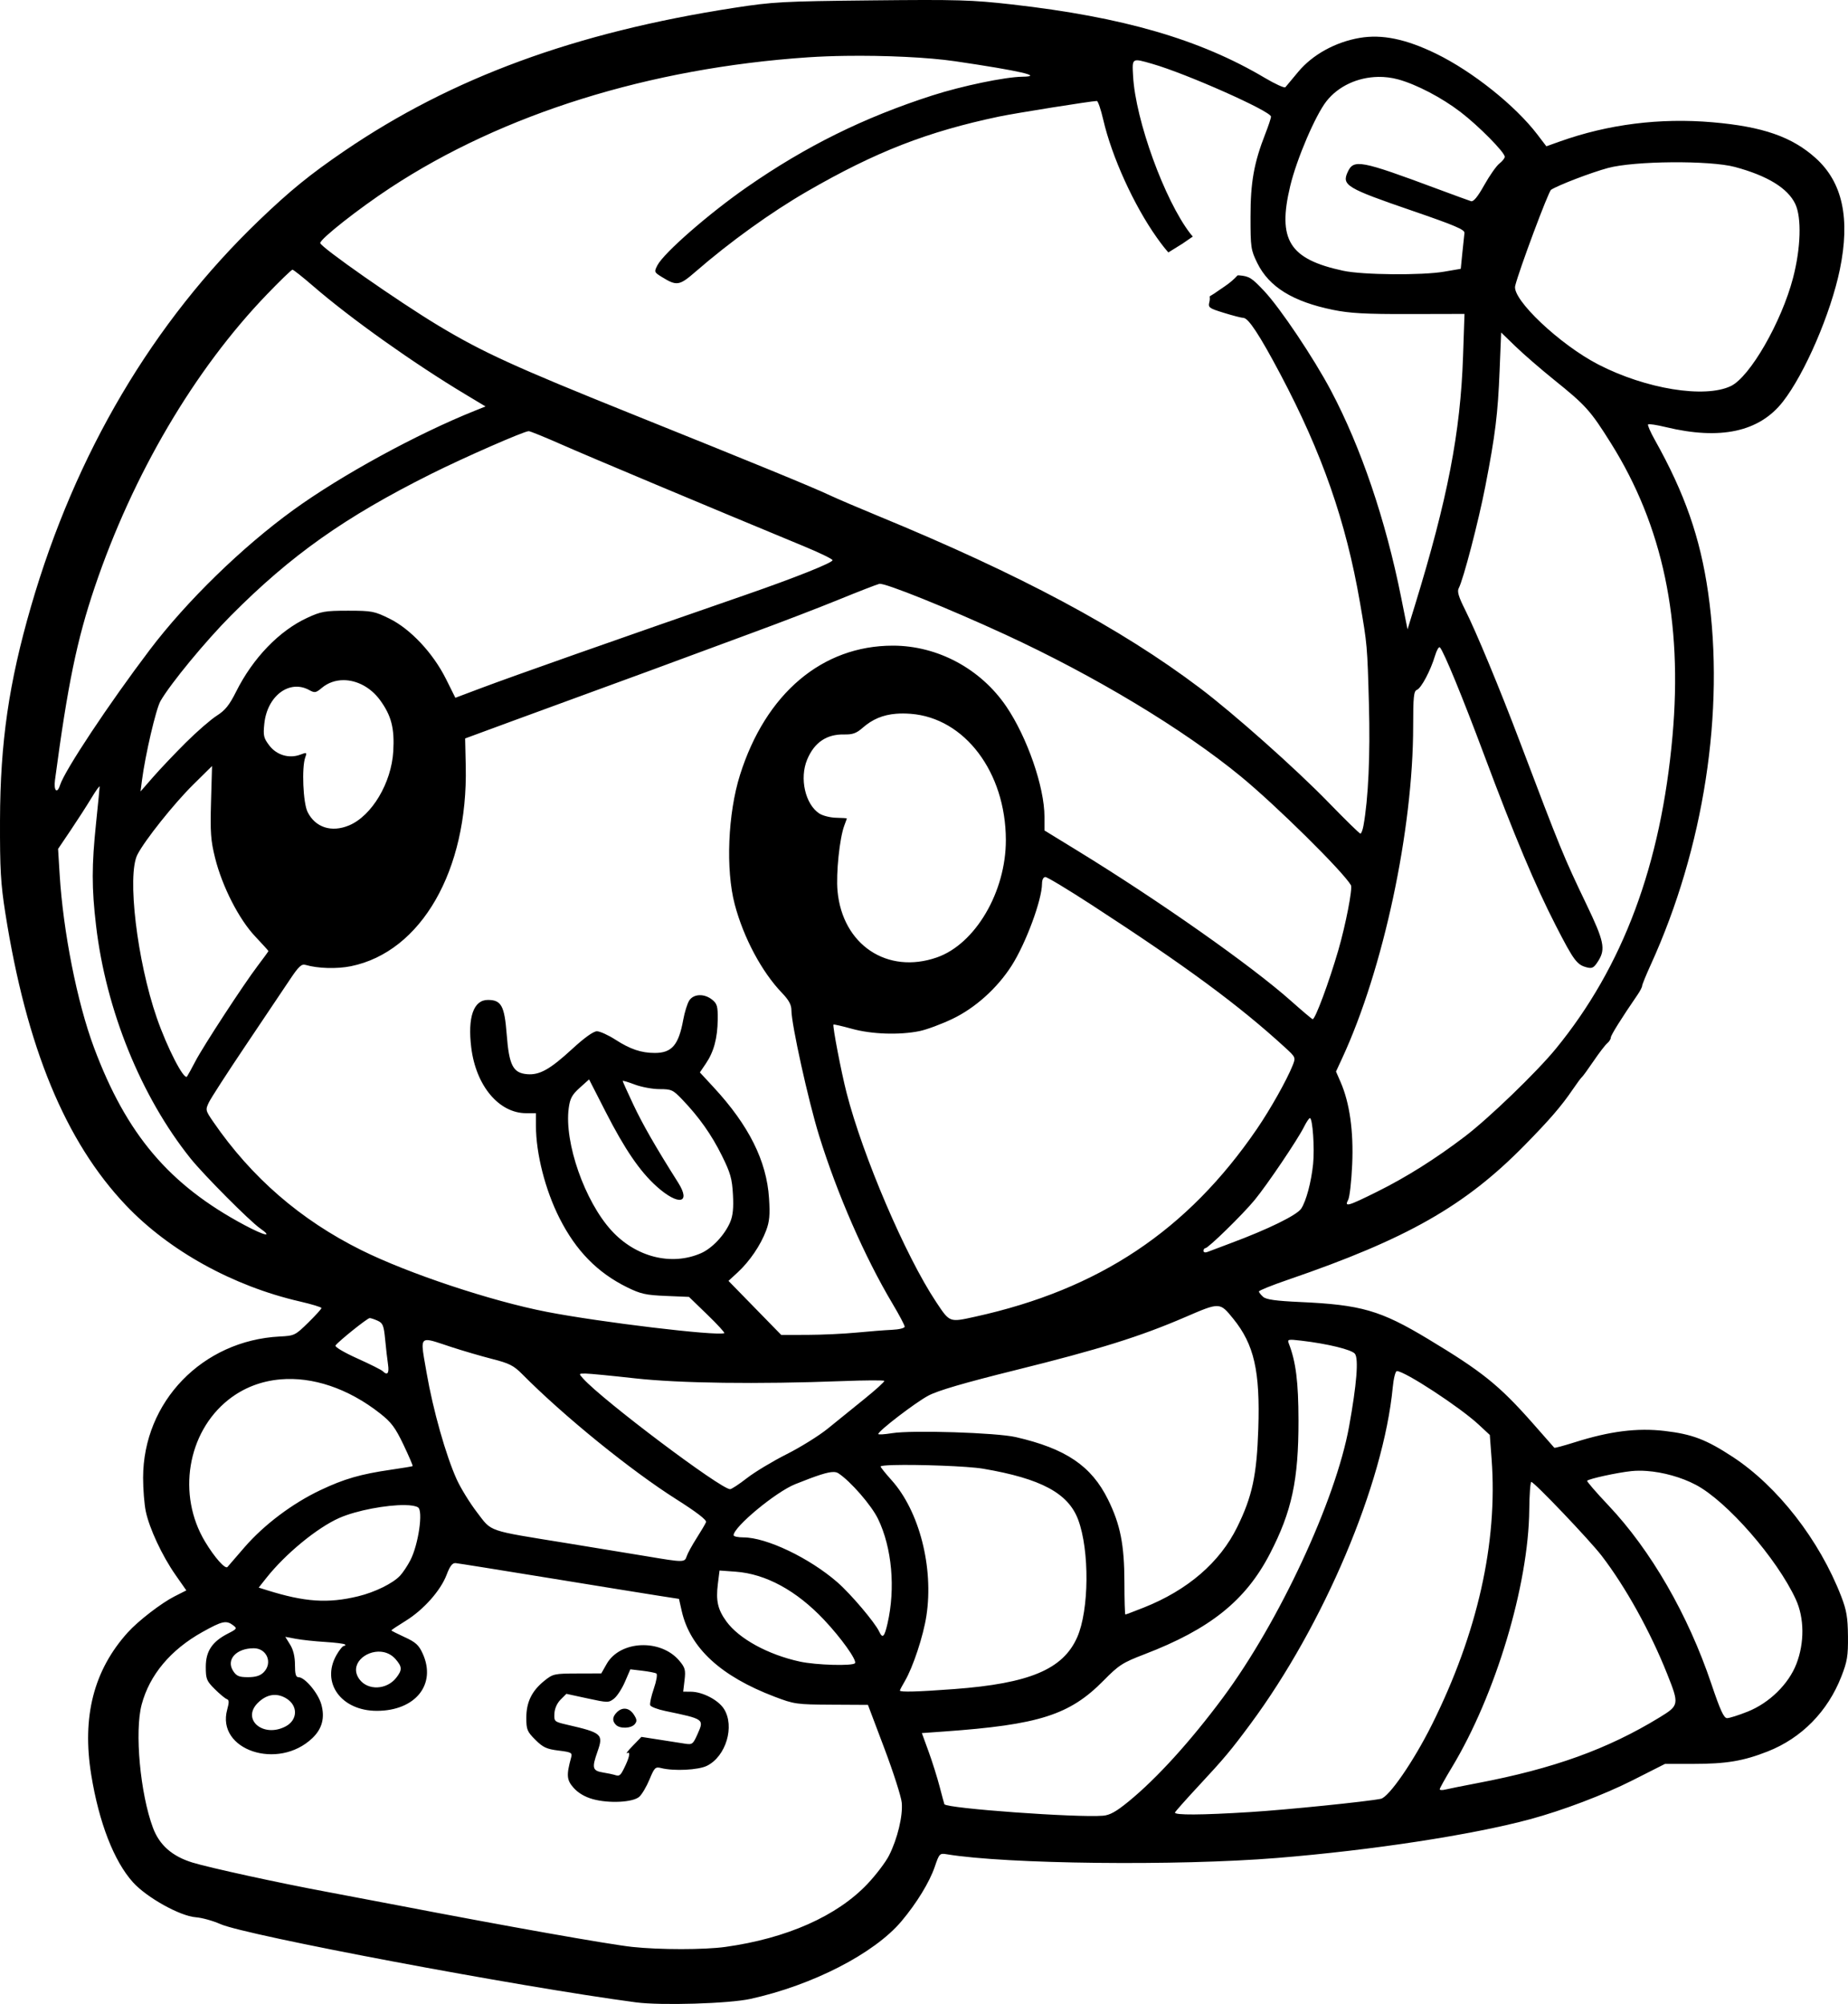 <?xml version="1.0" encoding="UTF-8" standalone="no"?>
<!-- Created with Inkscape (http://www.inkscape.org/) -->

<svg
   width="202.881mm"
   height="220.006mm"
   viewBox="0 0 202.881 220.006"
   version="1.1"
   id="svg1"
   xml:space="preserve"
   xmlns="http://www.w3.org/2000/svg"
   xmlns:svg="http://www.w3.org/2000/svg"><defs
     id="defs1" /><g
     id="layer1"
     transform="translate(-359.204,54.605)"><path
       id="path75"
       style="fill:#000000"
       d="m 464.46,-54.564 c -2.129,-0.062 -4.883,-0.049 -9.588,10e-4 -9.778,0.103 -10.823,0.16 -15.109,0.824 -17.443,2.702 -30.967,7.671 -42.756,15.71 -3.764,2.567 -5.957,4.35 -9.351,7.607 -11.681,11.209 -20.169,25.572 -25.044,42.38 -2.435,8.394 -3.383,14.934 -3.407,23.501 -0.015,5.356 0.075,6.944 0.579,10.146 2.324,14.768 6.59,25.106 13.253,32.119 4.734,4.983 11.747,8.861 19.077,10.548 1.309,0.301 2.38,0.627 2.38,0.725 0,0.097 -0.657,0.821 -1.459,1.608 -1.414,1.387 -1.51,1.434 -3.109,1.515 -8.498,0.432 -15.011,7.166 -15.011,15.519 0,1.25 0.132,2.905 0.294,3.676 0.395,1.88 1.799,4.886 3.258,6.972 l 1.193,1.706 -1.301,0.659 c -1.446,0.733 -3.971,2.679 -5.114,3.942 -3.746,4.139 -5.062,9.254 -4.025,15.647 0.85,5.241 2.492,9.472 4.577,11.791 1.507,1.676 5.173,3.718 6.903,3.845 0.675,0.05 1.89,0.387 2.701,0.749 2.757,1.233 32.777,6.888 45.622,8.593 2.747,0.365 10.21,0.14 12.568,-0.379 6.823,-1.501 13.592,-4.981 16.575,-8.52 1.665,-1.975 3.088,-4.302 3.659,-5.982 0.495,-1.455 0.543,-1.506 1.318,-1.377 6.519,1.085 25.338,1.296 36.259,0.407 10.441,-0.85 21.372,-2.524 27.781,-4.252 3.572,-0.963 8.116,-2.688 11.226,-4.261 l 3.586,-1.814 h 3.062 c 3.664,0 5.529,-0.311 8.214,-1.368 3.714,-1.463 6.58,-4.376 8.083,-8.218 0.65,-1.661 0.75,-2.266 0.728,-4.437 -0.021,-2.058 -0.155,-2.849 -0.739,-4.362 -2.392,-6.192 -6.98,-12.089 -11.922,-15.325 -2.914,-1.908 -4.439,-2.488 -7.477,-2.844 -2.997,-0.352 -5.999,0.027 -9.842,1.241 -1.205,0.381 -2.222,0.654 -2.259,0.607 -0.038,-0.047 -1.089,-1.242 -2.337,-2.656 -3.713,-4.206 -5.561,-5.695 -11.542,-9.295 -5.213,-3.138 -7.32,-3.746 -14.049,-4.05 -2.638,-0.12 -3.693,-0.267 -4.035,-0.564 -0.255,-0.222 -0.463,-0.49 -0.463,-0.595 0,-0.106 1.433,-0.684 3.184,-1.284 13.058,-4.477 19.427,-8.096 25.967,-14.753 2.777,-2.827 4.051,-4.304 5.319,-6.168 0.449,-0.661 0.896,-1.261 0.992,-1.334 0.096,-0.073 0.67,-0.863 1.276,-1.755 0.606,-0.893 1.28,-1.771 1.497,-1.951 0.217,-0.18 0.394,-0.461 0.393,-0.625 -5.2e-4,-0.256 1.155,-2.106 2.949,-4.72 0.271,-0.394 0.492,-0.826 0.492,-0.959 0,-0.133 0.423,-1.172 0.941,-2.308 5.843,-12.822 8.164,-27.865 6.303,-40.863 -0.862,-6.021 -2.57,-10.915 -5.855,-16.772 -0.481,-0.857 -0.812,-1.621 -0.736,-1.697 0.076,-0.076 0.949,0.057 1.94,0.297 5.997,1.448 10.264,0.525 12.849,-2.776 2.413,-3.082 5.267,-9.699 6.262,-14.517 1.16,-5.618 0.298,-9.586 -2.659,-12.244 -2.598,-2.336 -5.806,-3.45 -11.307,-3.927 -5.766,-0.5 -11.46,0.215 -16.767,2.107 l -1.487,0.53 -0.99,-1.298 c -2.418,-3.17 -7.119,-6.921 -11.117,-8.869 -3.307,-1.611 -5.935,-2.153 -8.392,-1.732 -2.659,0.456 -5.167,1.839 -6.73,3.711 -0.685,0.821 -1.324,1.587 -1.421,1.703 -0.097,0.115 -1.117,-0.348 -2.268,-1.031 -7.128,-4.228 -15.558,-6.675 -27.757,-8.057 -2.204,-0.25 -3.707,-0.386 -5.836,-0.448 z m -12.422,6.092 c 4.321,-0.062 9.068,0.156 12.052,0.595 7.078,1.043 9.762,1.662 7.344,1.695 -1.896,0.026 -6.623,1.01 -9.869,2.054 -7.529,2.423 -13.876,5.562 -20.373,10.076 -4.166,2.895 -9.112,7.214 -9.813,8.571 -0.375,0.724 -0.359,0.764 0.481,1.282 1.646,1.016 1.919,0.972 3.714,-0.586 3.774,-3.277 8.306,-6.538 12.256,-8.818 7.521,-4.342 13.176,-6.546 21.056,-8.206 1.744,-0.367 10.172,-1.71 10.734,-1.71 0.125,0 0.441,0.923 0.702,2.051 0.944,4.079 3.354,9.382 5.881,12.945 0.592,0.834 0.939,1.255 1.269,1.63 0.522,-0.322 1.043,-0.646 1.563,-0.971 0.62,-0.437 0.289,-0.207 0.998,-0.689 0.042,-0.029 0.083,-0.052 0.125,-0.08 -0.124,-0.157 -0.137,-0.145 -0.287,-0.34 -2.817,-3.661 -6.002,-12.427 -6.271,-17.259 -0.114,-2.043 -0.157,-2.015 2.134,-1.355 3.751,1.079 13.005,5.196 13.005,5.786 0,0.164 -0.279,1.008 -0.619,1.876 -1.248,3.186 -1.63,5.317 -1.63,9.106 -3.3e-4,3.382 0.039,3.653 0.745,5.091 1.288,2.623 3.9,4.238 8.311,5.139 1.849,0.378 3.552,0.472 8.379,0.46 l 6.058,-0.014 -0.159,4.65 c -0.285,8.376 -1.693,15.659 -5.292,27.369 l -0.803,2.611 -0.708,-3.537 c -1.698,-8.485 -4.406,-16.456 -7.706,-22.687 -1.896,-3.579 -5.559,-9.041 -7.323,-10.917 -1.372,-1.46 -1.639,-1.627 -2.755,-1.723 -0.08,-0.007 -0.094,0.007 -0.165,0.002 -0.371,0.409 -0.831,0.812 -1.395,1.194 -0.738,0.5 -0.337,0.227 -1.202,0.822 -0.157,0.098 -0.314,0.195 -0.471,0.292 0.029,0.191 0.024,0.403 -0.025,0.596 -0.158,0.631 -0.068,0.699 1.604,1.215 0.974,0.301 1.927,0.547 2.118,0.547 0.552,0 1.786,1.875 4.065,6.179 4.583,8.654 7.199,16.152 8.736,25.042 0.805,4.658 0.814,4.755 0.991,11.245 0.151,5.537 -0.066,10.328 -0.604,13.295 -0.086,0.473 -0.236,0.86 -0.334,0.86 -0.098,0 -1.663,-1.529 -3.476,-3.399 C 501.512,29.836 494.653,23.735 490.93,20.927 482.19,14.334 471.219,8.467 455.612,2.039 453.502,1.17 451.121,0.152 450.321,-0.223 448.313,-1.165 442.471,-3.564 428.329,-9.252 c -12.616,-5.075 -16.171,-6.701 -21.003,-9.609 -4.411,-2.655 -12.965,-8.635 -12.965,-9.064 0,-0.453 4.219,-3.776 7.704,-6.067 12.351,-8.119 28.456,-13.146 45.874,-14.322 1.265,-0.085 2.658,-0.137 4.098,-0.158 z m 58.451,2.308 c 0.737,-0.013 1.485,0.076 2.214,0.276 2.007,0.549 4.785,2.002 6.852,3.586 1.982,1.518 4.849,4.422 4.849,4.911 0,0.153 -0.269,0.489 -0.598,0.748 -0.329,0.259 -1.073,1.319 -1.654,2.357 -0.723,1.292 -1.181,1.85 -1.453,1.767 -0.218,-0.066 -1.885,-0.675 -3.704,-1.352 -8.453,-3.149 -9.181,-3.285 -9.838,-1.844 -0.66,1.449 -0.125,1.769 7.081,4.244 4.694,1.612 5.788,2.078 5.74,2.446 -0.033,0.25 -0.137,1.237 -0.232,2.193 l -0.173,1.738 -1.824,0.313 c -2.45,0.42 -8.925,0.363 -11.074,-0.098 -5.928,-1.272 -7.246,-3.378 -5.824,-9.309 0.712,-2.97 2.769,-7.777 3.987,-9.318 1.311,-1.658 3.436,-2.617 5.649,-2.656 z m 32.269,9.374 c 2.778,-0.022 5.537,0.146 6.913,0.515 3.569,0.959 5.804,2.329 6.628,4.064 0.708,1.492 0.608,4.842 -0.244,8.107 -1.265,4.852 -4.739,10.889 -6.84,11.886 -2.874,1.364 -9.321,0.315 -14.524,-2.363 -4.229,-2.177 -9.506,-7.163 -9.144,-8.64 0.423,-1.725 3.649,-10.364 3.939,-10.55 0.819,-0.523 4.386,-1.888 6.248,-2.392 1.449,-0.392 4.246,-0.605 7.024,-0.627 z m -151.446,11.792 c 0.106,0 1.132,0.814 2.282,1.808 4.114,3.558 11.012,8.463 16.72,11.889 l 2.195,1.317 -1.137,0.455 c -6.375,2.549 -14.705,7.101 -19.956,10.905 -5.627,4.076 -11.722,10.013 -15.773,15.364 -4.498,5.942 -9.334,13.232 -9.845,14.841 -0.323,1.019 -0.715,0.63 -0.557,-0.553 1.397,-10.488 2.409,-15.4 4.368,-21.192 4.179,-12.357 10.951,-23.867 18.897,-32.119 1.437,-1.493 2.7,-2.714 2.806,-2.714 z m 132.694,6.896 1.587,1.536 c 0.873,0.845 2.778,2.494 4.233,3.666 3.48,2.802 3.983,3.363 6.226,6.94 5.7,9.088 7.894,19.514 6.766,32.159 -1.261,14.139 -5.433,25.32 -12.813,34.335 -2.092,2.555 -7.344,7.622 -9.981,9.628 -3.231,2.459 -6.428,4.47 -9.633,6.061 -3.234,1.606 -3.618,1.713 -3.177,0.888 0.162,-0.302 0.359,-2.058 0.44,-3.903 0.158,-3.635 -0.279,-6.738 -1.271,-9.013 l -0.507,-1.163 0.686,-1.483 c 4.518,-9.768 7.785,-25.063 7.785,-36.451 0,-3.194 0.066,-3.836 0.409,-3.967 0.476,-0.183 1.499,-2.107 1.987,-3.738 0.186,-0.623 0.429,-1.04 0.539,-0.926 0.419,0.433 2.481,5.446 4.866,11.83 3.307,8.851 5.614,14.345 7.868,18.729 1.978,3.849 2.313,4.298 3.413,4.572 0.592,0.148 0.778,0.037 1.271,-0.761 0.78,-1.262 0.587,-2.164 -1.31,-6.118 -2.524,-5.261 -2.884,-6.138 -7.317,-17.859 -2.21,-5.843 -4.82,-12.134 -6.037,-14.551 -0.696,-1.384 -0.875,-1.985 -0.69,-2.33 0.508,-0.949 2.176,-7.345 2.932,-11.241 1.087,-5.603 1.369,-7.894 1.56,-12.681 z M 417.247,-7.271 c 0.163,0 1.802,0.667 3.642,1.481 2.832,1.253 15.854,6.721 26.67,11.198 1.61,0.666 2.979,1.33 3.043,1.476 0.109,0.251 -4.037,1.91 -9.542,3.817 -14.362,4.976 -25.494,8.899 -29.096,10.256 l -2.769,1.043 -1.031,-2.069 c -1.416,-2.839 -3.895,-5.485 -6.207,-6.623 -1.653,-0.814 -1.934,-0.868 -4.546,-0.868 -2.525,0 -2.942,0.073 -4.476,0.781 -3.076,1.42 -5.963,4.416 -7.807,8.101 -0.742,1.484 -1.206,2.06 -2.128,2.645 -0.648,0.411 -2.173,1.736 -3.388,2.945 -1.215,1.209 -2.832,2.912 -3.594,3.785 l -1.385,1.587 0.153,-1.191 c 0.361,-2.808 1.542,-7.878 2.034,-8.731 1.115,-1.933 4.952,-6.587 7.751,-9.401 6.594,-6.63 12.487,-10.798 21.96,-15.535 3.604,-1.802 10.208,-4.697 10.715,-4.697 z m 38.498,16.762 c 0.568,-0.138 7.57,2.682 13.798,5.555 9.86,4.55 19.581,10.405 25.889,15.593 3.886,3.196 11.191,10.411 12.083,11.934 0.202,0.345 -0.583,4.386 -1.39,7.157 -1.028,3.53 -2.526,7.557 -2.81,7.557 -0.067,0 -1.14,-0.906 -2.384,-2.013 -4.343,-3.864 -14.475,-10.992 -23.433,-16.485 l -3.629,-2.225 v -1.511 c 0,-3.249 -1.893,-8.715 -4.187,-12.094 -2.815,-4.146 -7.543,-6.683 -12.454,-6.683 -7.757,0 -13.962,5.247 -16.783,14.191 -1.335,4.231 -1.586,10.398 -0.579,14.213 0.965,3.657 2.969,7.412 5.188,9.721 0.751,0.782 1.034,1.301 1.034,1.902 0,1.541 1.864,9.977 3.046,13.785 1.989,6.408 5.012,13.324 8.049,18.419 0.737,1.237 1.34,2.376 1.34,2.533 0,0.158 -0.614,0.311 -1.389,0.346 -0.764,0.034 -2.52,0.172 -3.903,0.305 -1.382,0.134 -3.807,0.246 -5.387,0.25 l -2.873,0.007 -2.896,-2.967 -2.896,-2.967 1.019,-0.94 c 1.303,-1.203 2.505,-2.971 3.108,-4.57 0.379,-1.005 0.444,-1.725 0.325,-3.572 -0.264,-4.084 -2.214,-7.99 -6.071,-12.16 l -1.522,-1.645 0.659,-0.972 c 0.873,-1.286 1.276,-2.781 1.301,-4.824 0.018,-1.456 -0.062,-1.743 -0.604,-2.183 -0.863,-0.699 -2.044,-0.658 -2.524,0.089 -0.21,0.327 -0.506,1.277 -0.657,2.11 -0.503,2.771 -1.252,3.646 -3.122,3.643 -1.491,-0.002 -2.688,-0.405 -4.308,-1.448 -0.795,-0.513 -1.718,-0.932 -2.049,-0.932 -0.381,0 -1.384,0.72 -2.728,1.958 -2.424,2.232 -3.569,2.871 -4.936,2.754 -1.546,-0.132 -1.977,-0.974 -2.238,-4.367 -0.242,-3.145 -0.592,-3.785 -2.069,-3.785 -1.573,0 -2.234,1.908 -1.82,5.248 0.52,4.185 3.038,7.187 6.031,7.187 h 1.069 v 1.389 c 8e-4,3.039 1.017,7.028 2.58,10.123 1.811,3.588 4.164,5.993 7.441,7.606 1.467,0.722 2.045,0.851 4.239,0.942 l 2.541,0.106 2.022,1.957 c 1.112,1.077 1.946,1.987 1.852,2.024 -0.853,0.332 -13.654,-1.204 -19.485,-2.338 -6.129,-1.192 -15.192,-4.208 -20.363,-6.777 -6.668,-3.313 -12.048,-7.974 -16.242,-14.072 -0.869,-1.263 -0.883,-1.325 -0.49,-2.149 0.223,-0.467 2.038,-3.277 4.035,-6.246 1.997,-2.968 4.171,-6.209 4.833,-7.201 0.994,-1.492 1.297,-1.776 1.75,-1.644 1.345,0.394 3.447,0.453 4.977,0.141 7.723,-1.576 12.857,-10.523 12.603,-21.96 l -0.068,-3.043 5.276,-1.944 c 2.902,-1.069 7.717,-2.832 10.701,-3.919 2.983,-1.087 6.496,-2.378 7.805,-2.87 1.31,-0.492 4.822,-1.789 7.805,-2.884 2.983,-1.094 7.21,-2.718 9.393,-3.609 2.183,-0.891 4.207,-1.677 4.498,-1.748 z M 396.929,20.064 c 1.447,0.005 2.974,0.782 4.011,2.209 1.231,1.696 1.585,3.073 1.439,5.599 -0.202,3.481 -2.359,7.096 -4.858,8.14 -1.923,0.803 -3.7,0.228 -4.548,-1.472 -0.497,-0.997 -0.661,-4.89 -0.254,-6.007 0.198,-0.543 0.165,-0.56 -0.545,-0.291 -1.219,0.46 -2.596,0.055 -3.401,-1.001 -0.627,-0.822 -0.687,-1.082 -0.551,-2.396 0.316,-3.062 2.766,-4.892 4.94,-3.688 0.587,0.325 0.727,0.301 1.37,-0.241 0.688,-0.579 1.528,-0.854 2.396,-0.851 z m 60.668,3.688 c 0.49,-0.039 1.014,-0.036 1.581,0.007 5.934,0.449 10.434,6.408 10.453,13.842 0.014,5.698 -3.353,11.433 -7.574,12.903 -5.451,1.897 -10.367,-1.392 -10.906,-7.295 -0.177,-1.945 0.227,-5.824 0.751,-7.202 0.149,-0.392 0.271,-0.735 0.271,-0.762 -3e-5,-0.027 -0.528,-0.06 -1.174,-0.074 -0.646,-0.014 -1.478,-0.224 -1.848,-0.467 -1.55,-1.015 -2.192,-3.868 -1.333,-5.923 0.784,-1.876 2.132,-2.793 4.05,-2.755 0.942,0.019 1.356,-0.129 2.039,-0.729 1.066,-0.936 2.222,-1.429 3.691,-1.545 z m -75.114,5.739 -0.112,3.927 c -0.095,3.358 -0.031,4.251 0.445,6.16 0.783,3.138 2.618,6.732 4.4,8.617 0.801,0.847 1.456,1.571 1.456,1.61 0,0.038 -0.521,0.756 -1.158,1.594 -1.57,2.067 -6.021,8.886 -6.867,10.52 -0.377,0.728 -0.786,1.472 -0.909,1.654 -0.319,0.469 -2.178,-3.134 -3.323,-6.44 -2.166,-6.255 -3.282,-15.656 -2.126,-17.914 0.805,-1.572 4.011,-5.596 6.109,-7.668 z m -12.339,2.265 c -0.004,0.146 -0.18,1.931 -0.391,3.969 -0.489,4.72 -0.49,7.128 -0.005,11.274 1.087,9.292 4.939,18.788 10.375,25.574 1.436,1.793 6.49,6.874 7.624,7.666 1.485,1.037 0.521,0.837 -1.707,-0.354 -8.264,-4.415 -12.956,-9.951 -16.518,-19.485 -1.845,-4.939 -3.385,-12.71 -3.772,-19.035 l -0.17,-2.775 1.368,-2.027 c 0.752,-1.115 1.781,-2.712 2.286,-3.549 0.505,-0.837 0.915,-1.404 0.911,-1.258 z m 103.828,9.922 c 0.202,0 2.494,1.381 5.093,3.07 10.348,6.722 16.166,11.012 21.237,15.661 1.149,1.054 1.161,1.081 0.814,1.951 -0.634,1.592 -2.445,4.812 -3.919,6.968 -7.633,11.16 -17.32,17.619 -30.922,20.615 -2.868,0.632 -2.787,0.662 -4.311,-1.631 -3.351,-5.041 -8.031,-15.976 -9.821,-22.948 -0.585,-2.278 -1.561,-7.364 -1.437,-7.489 0.042,-0.042 0.952,0.166 2.023,0.463 2.176,0.603 5.223,0.705 7.434,0.251 0.771,-0.159 2.389,-0.759 3.596,-1.335 2.504,-1.196 4.925,-3.371 6.508,-5.85 1.557,-2.438 3.326,-7.212 3.334,-8.997 0.002,-0.443 0.147,-0.728 0.371,-0.728 z m -50.096,22.215 1.813,3.551 c 2.103,4.117 3.761,6.546 5.593,8.193 2.398,2.156 3.836,1.904 2.369,-0.415 -2.47,-3.906 -3.894,-6.388 -4.936,-8.603 -0.632,-1.344 -1.149,-2.493 -1.149,-2.554 0,-0.061 0.596,0.116 1.325,0.393 0.729,0.277 1.954,0.503 2.723,0.503 1.299,0 1.473,0.079 2.474,1.124 1.865,1.947 3.225,3.869 4.366,6.173 0.942,1.901 1.121,2.532 1.216,4.279 0.081,1.486 -0.004,2.319 -0.307,3.031 -0.601,1.409 -1.972,2.869 -3.198,3.406 -3.25,1.422 -7.163,0.433 -9.831,-2.487 -2.94,-3.217 -5.194,-9.661 -4.695,-13.425 0.143,-1.076 0.358,-1.476 1.205,-2.241 z m 79.133,4.25 c 0.3,-0.012 0.532,3.319 0.352,5.051 -0.206,1.986 -0.758,4.053 -1.304,4.886 -0.469,0.716 -3.627,2.264 -7.749,3.798 -1.128,0.42 -2.258,0.846 -2.513,0.948 -0.273,0.109 -0.463,0.064 -0.463,-0.109 0,-0.161 0.089,-0.293 0.199,-0.293 0.319,0 4.105,-3.7 5.414,-5.292 1.381,-1.678 4.725,-6.632 5.422,-8.032 0.261,-0.523 0.549,-0.954 0.641,-0.958 z m -10.177,20.636 c 0.657,0.021 1.021,0.475 1.758,1.383 2.301,2.837 2.963,5.743 2.755,12.093 -0.167,5.104 -0.666,7.43 -2.316,10.787 -1.904,3.875 -5.437,6.921 -10.244,8.83 -1.063,0.422 -1.978,0.768 -2.034,0.768 -0.056,0 -0.103,-1.58 -0.105,-3.511 -0.005,-4.14 -0.444,-6.363 -1.798,-9.106 -1.824,-3.696 -4.627,-5.594 -10.124,-6.859 -2.137,-0.491 -11.411,-0.786 -13.588,-0.431 -0.837,0.136 -1.517,0.176 -1.511,0.089 0.024,-0.349 4.083,-3.459 5.495,-4.21 1.056,-0.562 3.929,-1.402 9.615,-2.813 9.136,-2.266 13.628,-3.67 18.58,-5.806 1.91,-0.824 2.861,-1.236 3.518,-1.215 z m -93.044,1.317 c 0.131,0 0.529,0.133 0.885,0.295 0.561,0.256 0.669,0.527 0.814,2.051 0.092,0.966 0.234,2.202 0.315,2.748 0.144,0.973 -0.07,1.245 -0.579,0.736 -0.141,-0.141 -1.405,-0.774 -2.81,-1.407 -1.446,-0.651 -2.477,-1.264 -2.377,-1.411 0.304,-0.446 3.5,-3.011 3.751,-3.011 z m 100.976,2.4 c 0.18,-0.043 0.565,-0.005 1.292,0.08 2.911,0.342 5.543,0.985 5.895,1.439 0.423,0.545 0.198,3.353 -0.64,7.987 -1.465,8.1 -7.683,21.463 -13.851,29.766 -3.569,4.805 -7.256,8.863 -10.352,11.396 -1.372,1.123 -2.059,1.505 -2.815,1.566 -2.878,0.232 -17.124,-0.799 -17.409,-1.26 -0.02,-0.033 -0.254,-0.893 -0.518,-1.912 -0.265,-1.019 -0.813,-2.763 -1.219,-3.876 l -0.738,-2.024 2.431,-0.173 c 10.434,-0.742 13.796,-1.814 17.512,-5.586 1.689,-1.714 2.085,-1.969 4.498,-2.895 7.199,-2.761 11.109,-5.895 13.771,-11.038 2.408,-4.652 3.144,-8.087 3.135,-14.626 -0.006,-4.237 -0.281,-6.428 -1.058,-8.442 -0.091,-0.236 -0.116,-0.36 0.065,-0.403 z m -94.686,0.018 c 0.45,-0.013 1.261,0.294 2.604,0.736 1.293,0.425 3.341,1.025 4.553,1.334 1.882,0.479 2.364,0.723 3.307,1.675 4.557,4.598 11.892,10.552 16.925,13.739 2.207,1.398 3.338,2.267 3.249,2.498 -0.075,0.194 -0.542,0.988 -1.038,1.764 -0.496,0.776 -0.984,1.669 -1.085,1.985 v 5.2e-4 c -0.217,0.685 -0.333,0.684 -4.38,0.003 -1.673,-0.282 -5.603,-0.927 -8.731,-1.433 -8.931,-1.447 -8.238,-1.209 -9.915,-3.398 -0.791,-1.032 -1.791,-2.658 -2.224,-3.612 -1.186,-2.617 -2.599,-7.617 -3.303,-11.689 -0.461,-2.666 -0.714,-3.579 0.036,-3.601 z m 106.483,3.402 c 0.865,0 6.914,3.958 8.972,5.87 l 1.228,1.141 0.197,2.646 c 0.685,9.173 -1.547,19.113 -6.545,29.144 -2.007,4.027 -4.724,7.974 -5.615,8.155 -1.525,0.31 -10.35,1.207 -14.307,1.454 -5.407,0.338 -8.41,0.354 -8.29,0.046 0.049,-0.125 1.239,-1.464 2.646,-2.977 2.749,-2.955 3.495,-3.846 5.623,-6.718 8.065,-10.884 14.624,-26.394 15.635,-36.976 0.094,-0.988 0.297,-1.786 0.454,-1.786 z m -89.068,0.271 c 0.423,0.003 2.853,0.238 5.399,0.523 4.882,0.546 13.485,0.66 22.846,0.303 2.452,-0.094 4.498,-0.104 4.548,-0.023 0.05,0.081 -0.933,0.974 -2.184,1.984 -1.251,1.01 -3.059,2.475 -4.019,3.254 -0.96,0.779 -2.995,2.046 -4.523,2.815 -1.528,0.769 -3.484,1.947 -4.346,2.617 -0.862,0.671 -1.697,1.22 -1.855,1.22 -1.025,0 -13.988,-9.754 -16.132,-12.139 -0.502,-0.558 -0.501,-0.56 0.265,-0.554 z m -33.5,0.638 c 3.506,-0.302 7.399,0.963 10.919,3.725 1.256,0.986 1.683,1.556 2.591,3.458 0.598,1.252 1.048,2.305 1.001,2.34 -0.047,0.035 -1.097,0.21 -2.334,0.389 -3.383,0.49 -5.18,1.01 -7.805,2.255 -3.07,1.457 -6.174,3.794 -8.316,6.263 -0.936,1.078 -1.776,2.051 -1.867,2.161 -0.242,0.293 -1.422,-1.035 -2.472,-2.785 -3.076,-5.123 -1.951,-11.968 2.555,-15.557 1.661,-1.323 3.625,-2.068 5.729,-2.248 z m 67.325,9.408 c 2.632,-0.072 8.111,0.109 9.838,0.404 6.336,1.081 9.324,2.685 10.411,5.589 1.263,3.377 1.209,9.939 -0.106,12.914 -1.556,3.519 -5.232,5.066 -13.51,5.686 -3.964,0.297 -5.953,0.352 -5.953,0.163 0,-0.065 0.24,-0.525 0.535,-1.024 0.903,-1.531 2.039,-4.967 2.377,-7.193 0.808,-5.313 -0.783,-11.495 -3.83,-14.884 -0.659,-0.733 -1.198,-1.405 -1.198,-1.493 0,-0.086 0.561,-0.138 1.438,-0.162 z m 82.672,0.649 c 1.79,0.13 3.799,0.682 5.388,1.52 3.42,1.804 8.907,8.09 10.976,12.574 0.94,2.037 0.965,4.762 0.066,7.086 -0.861,2.225 -2.975,4.293 -5.359,5.243 -0.984,0.392 -1.996,0.712 -2.249,0.712 -0.357,0 -0.747,-0.85 -1.731,-3.77 -2.553,-7.581 -6.643,-14.67 -11.31,-19.601 -1.341,-1.417 -2.386,-2.627 -2.323,-2.691 0.224,-0.224 3.284,-0.891 4.849,-1.057 0.524,-0.056 1.096,-0.059 1.693,-0.016 z m -89.251,0.114 c 0.217,0.006 0.377,0.055 0.509,0.142 1.34,0.878 3.626,3.509 4.352,5.01 1.527,3.156 1.929,7.622 1.035,11.496 -0.342,1.483 -0.539,1.67 -0.914,0.865 -0.464,-0.997 -3.123,-4.133 -4.582,-5.405 -3.068,-2.674 -7.791,-4.93 -10.322,-4.93 -0.593,0 -1.077,-0.106 -1.077,-0.236 0,-0.913 4.636,-4.756 6.764,-5.607 2.429,-0.971 3.585,-1.352 4.235,-1.335 z m 76.58,1.092 c 0.317,0 6.42,6.405 7.726,8.108 2.633,3.434 5.325,8.29 7.185,12.959 1.34,3.364 1.323,3.461 -0.824,4.775 -5.692,3.483 -11.639,5.629 -20.018,7.222 -1.588,0.302 -3.165,0.619 -3.506,0.704 -0.341,0.085 -0.619,0.07 -0.619,-0.035 0,-0.105 0.602,-1.187 1.337,-2.405 4.789,-7.928 8.413,-19.996 8.492,-28.276 0.016,-1.679 0.118,-3.053 0.227,-3.053 z m -123.657,2.539 c 0.66,0.009 1.171,0.088 1.432,0.249 0.587,0.363 0.049,4.084 -0.839,5.805 -0.302,0.586 -0.806,1.344 -1.12,1.686 -0.774,0.843 -2.772,1.827 -4.61,2.272 -3.336,0.807 -5.863,0.636 -10.055,-0.682 l -0.865,-0.272 0.847,-1.069 c 2.087,-2.636 5.573,-5.502 7.992,-6.572 1.922,-0.85 5.238,-1.446 7.217,-1.418 z m 5.561,6.368 c 0.267,0.024 4.891,0.762 10.275,1.641 5.384,0.878 10.793,1.753 12.019,1.943 l 2.229,0.346 0.298,1.321 c 0.914,4.058 4.279,7.166 10.193,9.416 2.161,0.822 2.406,0.857 6.251,0.878 l 4.002,0.022 1.797,4.76 c 0.988,2.618 1.849,5.303 1.913,5.967 0.139,1.446 -0.47,3.981 -1.394,5.805 -0.37,0.73 -1.432,2.13 -2.36,3.113 -3.34,3.535 -8.869,5.988 -15.605,6.925 -2.309,0.321 -7.232,0.322 -10.215,0.002 -2.587,-0.278 -13.97,-2.298 -25.929,-4.603 -2.547,-0.491 -5.999,-1.146 -7.673,-1.456 -5.06,-0.937 -12.869,-2.641 -14.707,-3.209 -2.211,-0.683 -3.611,-1.915 -4.316,-3.798 -1.407,-3.761 -2.034,-10.582 -1.245,-13.545 0.867,-3.255 3.179,-6.015 6.675,-7.964 2.173,-1.212 2.613,-1.308 3.366,-0.737 0.457,0.346 0.42,0.405 -0.562,0.906 -1.738,0.887 -2.44,1.938 -2.44,3.654 0,1.342 0.084,1.549 0.992,2.453 0.546,0.542 1.14,1.034 1.32,1.093 0.253,0.083 0.262,0.346 0.04,1.15 -1.227,4.44 5.591,6.723 9.35,3.131 1.073,-1.025 1.393,-2.234 0.982,-3.703 -0.349,-1.245 -1.809,-2.985 -2.506,-2.985 -0.291,0 -0.388,-0.341 -0.388,-1.358 0,-0.896 -0.18,-1.649 -0.53,-2.215 l -0.53,-0.857 1.168,0.218 c 0.642,0.12 2.082,0.274 3.199,0.342 1.117,0.068 2.1,0.193 2.184,0.277 0.084,0.084 0.036,0.153 -0.107,0.153 -0.143,0 -0.52,0.463 -0.838,1.028 -1.703,3.029 0.542,6.109 4.449,6.106 4.235,-0.004 6.561,-2.91 5.029,-6.285 -0.426,-0.938 -0.77,-1.252 -1.979,-1.805 -0.805,-0.368 -1.463,-0.704 -1.463,-0.745 0,-0.041 0.708,-0.513 1.574,-1.047 1.96,-1.21 3.837,-3.322 4.494,-5.057 0.367,-0.968 0.632,-1.311 0.987,-1.28 z m 28.975,0.815 1.763,0.128 c 3.315,0.24 6.682,2.072 9.714,5.286 1.865,1.977 3.607,4.414 3.398,4.753 -0.207,0.335 -4.266,0.222 -6.058,-0.168 -3.495,-0.762 -6.688,-2.509 -8.067,-4.413 -0.95,-1.311 -1.165,-2.262 -0.933,-4.124 z m -8.626,8.199 c -1.557,0.071 -3.041,0.772 -3.775,2.071 l -0.581,1.027 -2.635,0.008 c -2.532,0.008 -2.673,0.039 -3.625,0.808 -1.375,1.112 -1.971,2.339 -1.971,4.056 0,1.294 0.091,1.515 0.992,2.414 0.837,0.835 1.234,1.02 2.538,1.182 1.421,0.176 1.534,0.238 1.389,0.765 -0.537,1.953 -0.493,2.471 0.286,3.342 0.492,0.551 1.233,0.986 2.079,1.222 v 5.1e-4 c 1.785,0.498 4.433,0.363 5.122,-0.261 0.292,-0.264 0.796,-1.119 1.119,-1.9 0.54,-1.303 0.645,-1.406 1.27,-1.247 1.407,0.356 4.103,0.221 5.047,-0.253 2.079,-1.042 3.058,-4.324 1.861,-6.232 -0.618,-0.986 -2.348,-1.888 -3.634,-1.897 l -0.847,-0.006 0.15,-1.267 c 0.132,-1.112 0.062,-1.372 -0.573,-2.126 -1.025,-1.219 -2.655,-1.777 -4.212,-1.705 z m -42.51,0.335 c 1.445,0 2.108,1.62 1.083,2.646 -0.372,0.372 -0.882,0.529 -1.714,0.529 -0.977,0 -1.262,-0.118 -1.625,-0.672 -0.815,-1.243 0.32,-2.503 2.256,-2.503 z m 13.978,0.383 c 0.579,0.054 1.148,0.304 1.591,0.814 0.732,0.842 0.743,1.19 0.068,2.048 -1.043,1.326 -3.101,1.416 -4.026,0.175 -1.196,-1.604 0.631,-3.2 2.367,-3.038 z m 27.365,1.93 1.307,0.155 c 0.719,0.085 1.416,0.222 1.549,0.304 0.136,0.084 0.015,0.809 -0.276,1.658 -0.285,0.829 -0.465,1.65 -0.398,1.824 0.067,0.174 0.814,0.459 1.66,0.635 4.257,0.885 4.264,0.89 3.558,2.484 -0.519,1.173 -0.593,1.23 -1.416,1.101 -0.478,-0.075 -1.747,-0.273 -2.819,-0.44 l -1.951,-0.303 -0.96,0.991 c -0.528,0.545 -0.798,0.9 -0.601,0.79 0.41,-0.229 0.242,0.524 -0.399,1.783 v 5.2e-4 c -0.362,0.711 -0.478,0.779 -1.018,0.596 -0.146,-0.049 -0.711,-0.164 -1.257,-0.256 -1.137,-0.19 -1.217,-0.496 -0.592,-2.269 0.682,-1.933 0.512,-2.085 -3.311,-2.967 -1.425,-0.329 -1.454,-0.354 -1.412,-1.229 0.026,-0.548 0.289,-1.14 0.679,-1.53 l 0.636,-0.636 2.312,0.501 c 2.235,0.485 2.333,0.486 2.922,0.022 0.336,-0.264 0.874,-1.095 1.198,-1.847 z m -39.393,2.841 c 0.522,-0.088 1.056,0.02 1.583,0.329 1.351,0.789 1.32,2.398 -0.06,3.111 h -5.2e-4 c -2.442,1.263 -4.838,-0.782 -3.032,-2.588 0.479,-0.479 0.988,-0.764 1.509,-0.852 z m 38.885,1.488 c -0.327,-0.043 -0.668,0.084 -0.972,0.388 -0.497,0.497 -0.529,0.952 -0.098,1.383 0.443,0.443 1.668,0.397 2.062,-0.078 0.265,-0.319 0.244,-0.524 -0.106,-1.058 -0.247,-0.378 -0.56,-0.592 -0.886,-0.635 z" /></g></svg>

